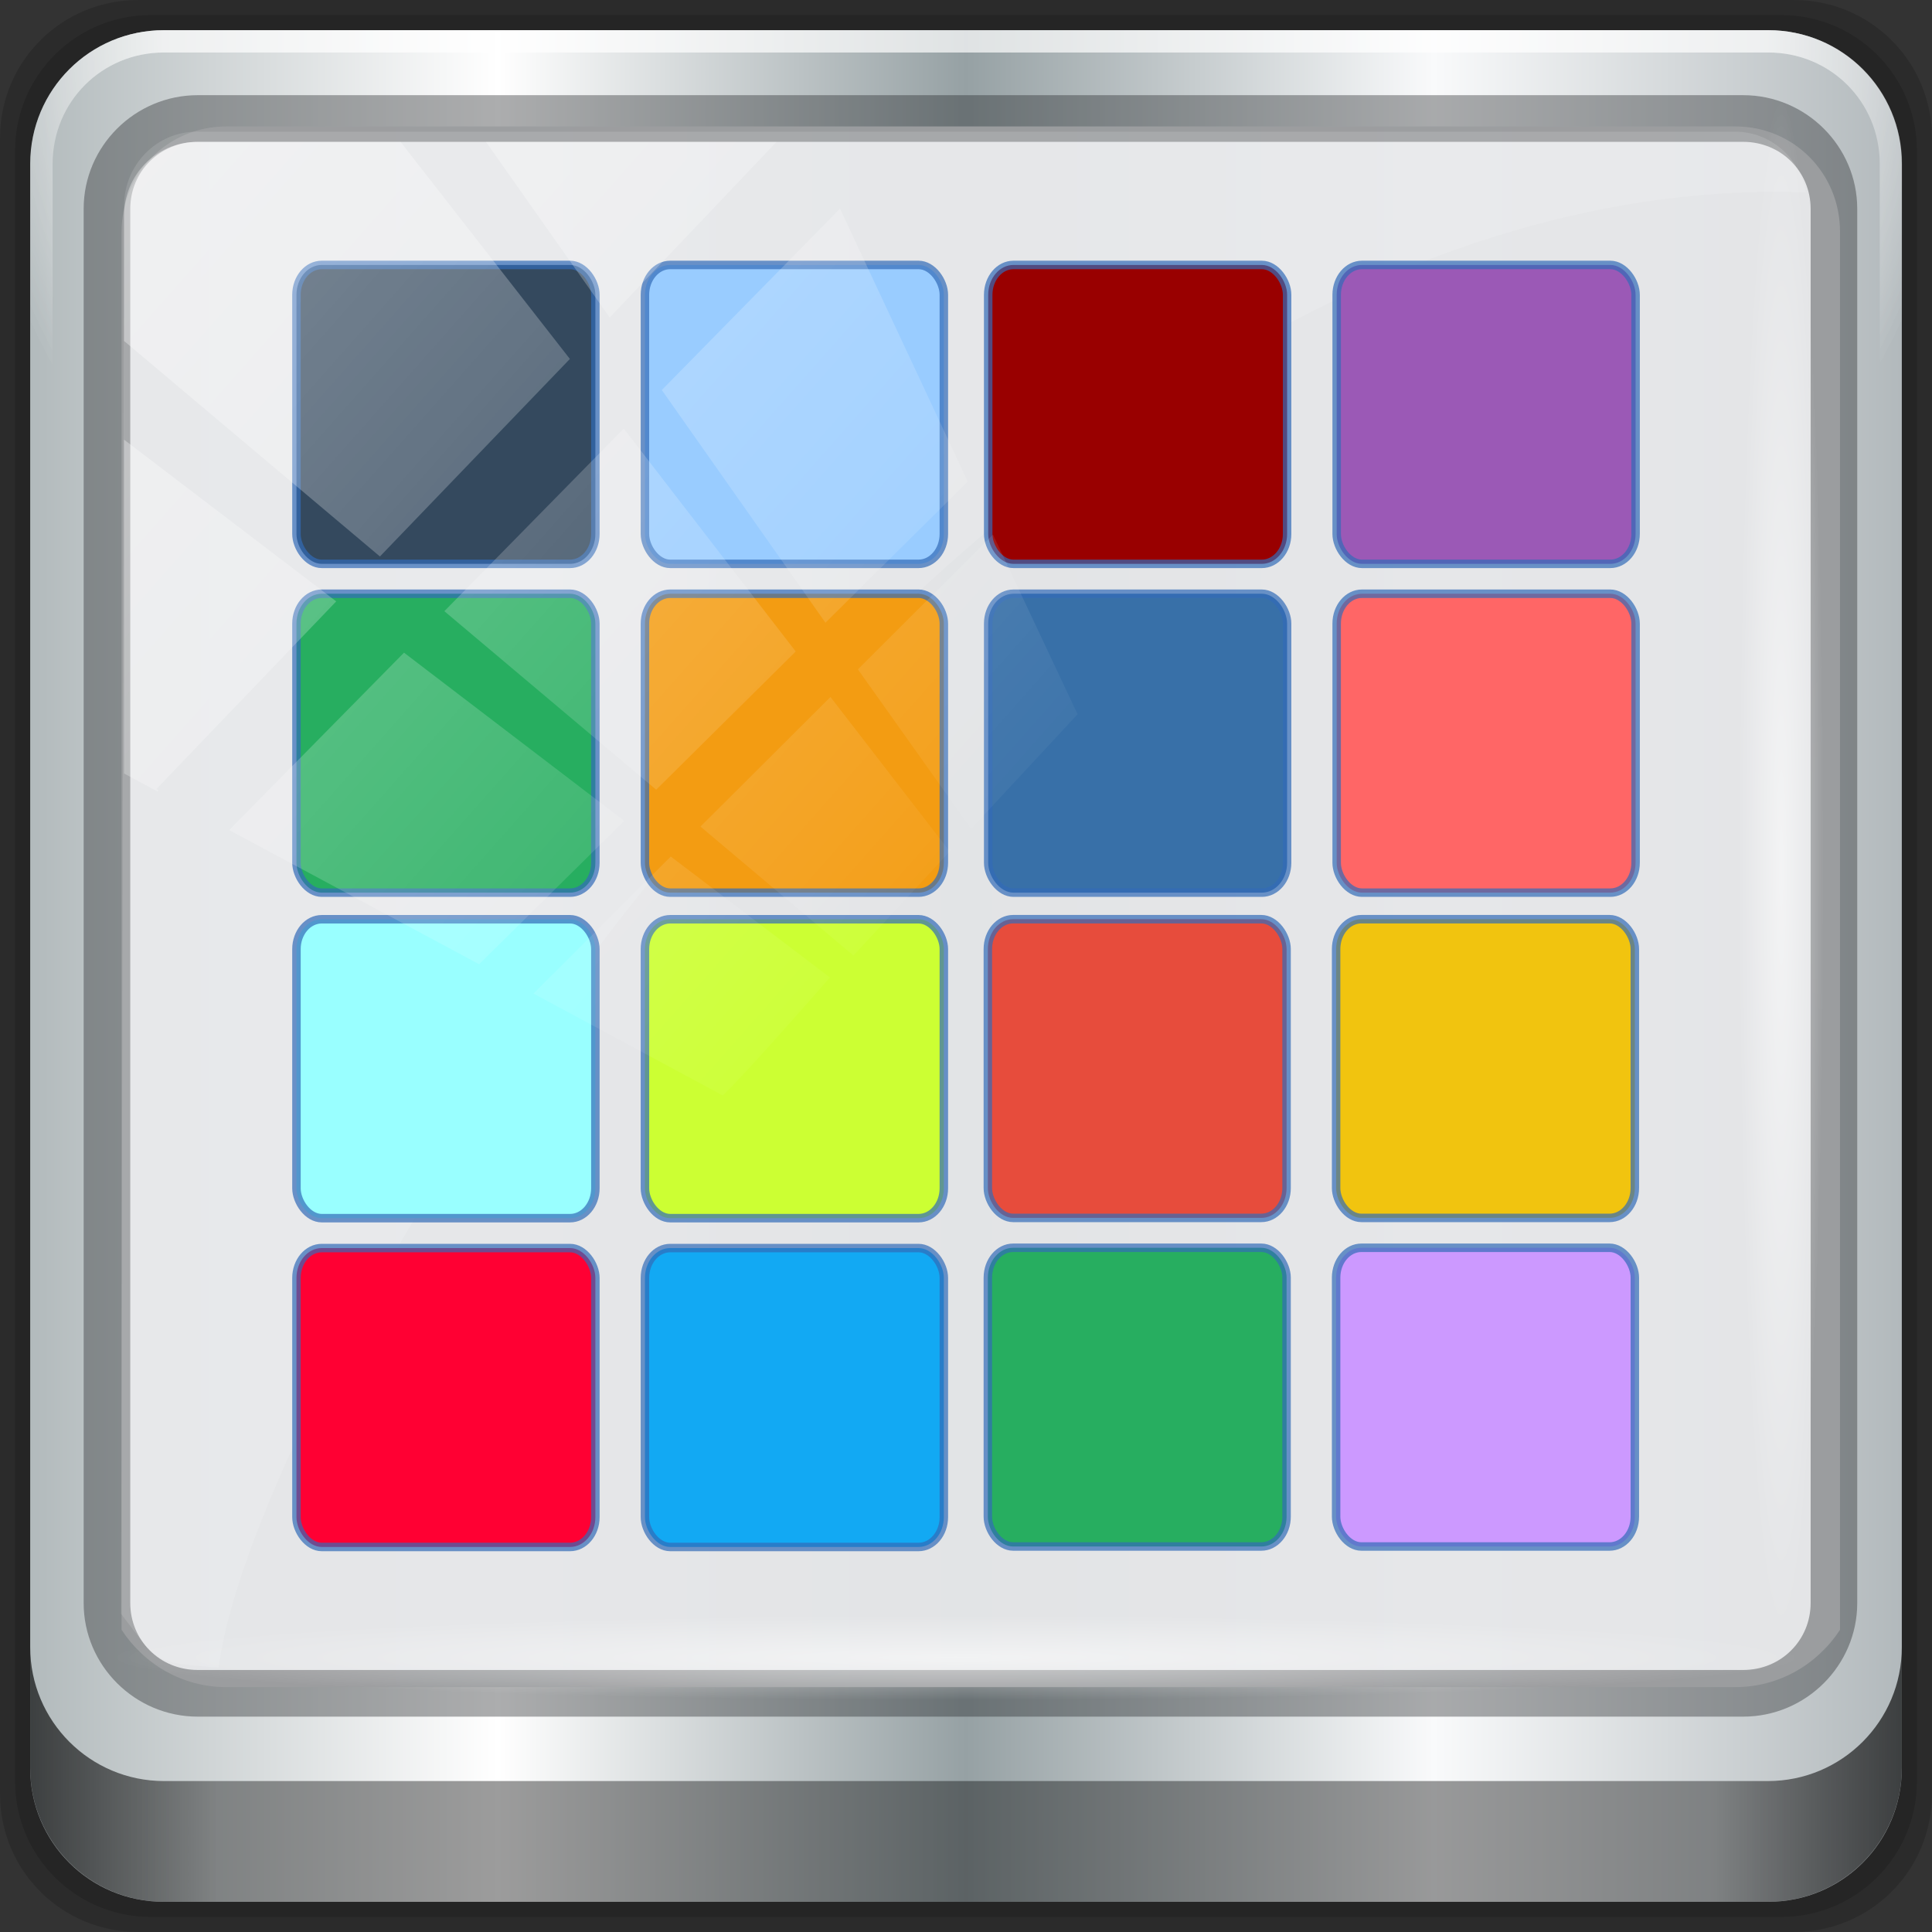 <?xml version="1.0" encoding="UTF-8" standalone="no"?>
<svg
   xmlns:dc="http://purl.org/dc/elements/1.1/"
   xmlns:cc="http://creativecommons.org/ns#"
   xmlns:rdf="http://www.w3.org/1999/02/22-rdf-syntax-ns#"
   xmlns:svg="http://www.w3.org/2000/svg"
   xmlns="http://www.w3.org/2000/svg"
   xmlns:xlink="http://www.w3.org/1999/xlink"
   xmlns:sodipodi="http://sodipodi.sourceforge.net/DTD/sodipodi-0.dtd"
   xmlns:inkscape="http://www.inkscape.org/namespaces/inkscape"
   viewBox="0 0 96 96"
   version="1.1"
   id="svg10"
   sodipodi:docname="paint-swatch.svg"
   width="96"
   height="96"
   inkscape:version="0.92.1 r15371">
  <rect x="0" y="0" width="96" height="96" fill="#333333" stroke="none"/>
  <defs
     id="defs14">
    <radialGradient
       r="42"
       fy="-27"
       fx="48"
       cy="-27"
       cx="48"
       gradientTransform="matrix(-1.144,0,0,-0.933,212.762,-20.401)"
       gradientUnits="userSpaceOnUse"
       id="radialGradient7430"
       xlink:href="#linearGradient4091-0-3-0-7"
       inkscape:collect="always" />
    <linearGradient
       id="linearGradient4091-0-3-0-7">
      <stop
         style="stop-color:#ffffff;stop-opacity:1;"
         offset="0"
         id="stop4093-3-6-4-2" />
      <stop
         id="stop4099-6-1-8-3"
         offset="0.8"
         style="stop-color:#ffffff;stop-opacity:1;" />
      <stop
         style="stop-color:#ffffff;stop-opacity:0;"
         offset="1"
         id="stop4095-1-0-7-9" />
    </linearGradient>
    <linearGradient
       inkscape:collect="always"
       xlink:href="#linearGradient4213-7"
       id="linearGradient7128"
       gradientUnits="userSpaceOnUse"
       x1="2.771"
       y1="-28.642"
       x2="50.528"
       y2="14.514" />
    <linearGradient
       inkscape:collect="always"
       id="linearGradient4213-7">
      <stop
         style="stop-color:#ffffff;stop-opacity:1;"
         offset="0"
         id="stop4215-6" />
      <stop
         style="stop-color:#ffffff;stop-opacity:0;"
         offset="1"
         id="stop4217-5" />
    </linearGradient>
    <clipPath
       clipPathUnits="userSpaceOnUse"
       id="clipPath4156-4">
      <path
         style="opacity:0.6;fill:#ffffff;fill-opacity:1;stroke:none"
         d="m 27.046,-55.695 -14.214,13.321 h 0.061 l 15.653,21.771 10.231,-10.546 C 38.562,-32.302 27.468,-54.819 27.046,-55.695 Z M 9.647,-39.383 -5.241,-25.321 15.988,-7.806 26.372,-18.383 Z m 31.491,12.951 -9.741,9.714 8.945,12.458 7.781,-7.555 z m -49.84,4.379 -13.754,12.982 26.283,13.846 0.061,-0.062 -0.123,-0.062 L 13.599,-5.401 -8.702,-22.053 Z m 38.015,7.401 -9.803,9.775 11.579,9.559 7.628,-7.401 -8.669,-11.009 z m 20.187,5.674 -7.383,7.216 6.188,8.542 5.82,-6.137 z m -32.195,6.322 -9.557,9.498 13.662,7.185 7.934,-7.678 z m 23.312,2.374 -7.107,6.938 8.363,6.907 5.361,-5.674 -0.061,-0.092 -0.092,0.123 -6.464,-8.203 z m -8.73,8.542 -7.505,7.339 10.354,5.458 c 1.397,-1.321 5.675,-6.123 5.851,-6.322 z"
         id="path4158-0"
         inkscape:connector-curvature="0" />
    </clipPath>
    <radialGradient
       r="43.199"
       fy="44.893"
       fx="13.948"
       cy="44.893"
       cx="13.948"
       gradientTransform="matrix(0.888,0,0,0.049,36.359,-134.958)"
       gradientUnits="userSpaceOnUse"
       id="radialGradient7464"
       xlink:href="#linearGradient4213-7"
       inkscape:collect="always" />
    <radialGradient
       r="43.199"
       fy="44.893"
       fx="13.948"
       cy="44.893"
       cx="13.948"
       gradientTransform="matrix(0.975,0,0,0.049,78.149,85.792)"
       gradientUnits="userSpaceOnUse"
       id="radialGradient7462"
       xlink:href="#linearGradient4213-7"
       inkscape:collect="always" />
    <linearGradient
       y2="88.172"
       x2="94.5"
       y1="88.172"
       x1="1.5"
       gradientTransform="translate(44.25,5.625)"
       gradientUnits="userSpaceOnUse"
       id="linearGradient7460"
       xlink:href="#linearGradient3832-0-6-1-1"
       inkscape:collect="always" />
    <linearGradient
       id="linearGradient3832-0-6-1-1">
      <stop
         style="stop-color:#000000;stop-opacity:1;"
         offset="0"
         id="stop3834-6-3-7-1" />
      <stop
         id="stop3872-2-4"
         offset="0.1"
         style="stop-color:#000000;stop-opacity:0.588;" />
      <stop
         style="stop-color:#000000;stop-opacity:0.588;"
         offset="0.9"
         id="stop3844-6-2-7-6" />
      <stop
         style="stop-color:#000000;stop-opacity:1;"
         offset="1"
         id="stop3836-5-0-2-9" />
    </linearGradient>
    <radialGradient
       r="42"
       fy="-27"
       fx="48"
       cy="-27"
       cx="48"
       gradientTransform="matrix(-1.144,0,0,-0.933,212.762,-20.401)"
       gradientUnits="userSpaceOnUse"
       id="radialGradient1071"
       xlink:href="#linearGradient4091-0-3-0-7"
       inkscape:collect="always" />
    <linearGradient
       y2="47"
       x2="90"
       y1="47"
       x1="6"
       gradientTransform="matrix(1.107,0,0,1.107,39.107,1.589)"
       gradientUnits="userSpaceOnUse"
       id="linearGradient7426"
       xlink:href="#linearGradient6139-0"
       inkscape:collect="always" />
    <linearGradient
       id="linearGradient6139-0">
      <stop
         id="stop6141-2"
         offset="0"
         style="stop-color:#b2babc;stop-opacity:1" />
      <stop
         style="stop-color:#ffffff;stop-opacity:1"
         offset="0.25"
         id="stop6151-0" />
      <stop
         style="stop-color:#96a1a4;stop-opacity:1"
         offset="0.5"
         id="stop6147-1" />
      <stop
         id="stop6149-4"
         offset="0.75"
         style="stop-color:#f9fafb;stop-opacity:1" />
      <stop
         id="stop6143-4"
         offset="1"
         style="stop-color:#b2b9bc;stop-opacity:1" />
    </linearGradient>
    <radialGradient
       inkscape:collect="always"
       xlink:href="#linearGradient4091-0-3-0-7"
       id="radialGradient1102"
       gradientUnits="userSpaceOnUse"
       gradientTransform="matrix(-1.144,0,0,-0.933,212.762,-20.401)"
       cx="48"
       cy="-27"
       fx="48"
       fy="-27"
       r="42" />
  </defs>
  <sodipodi:namedview
     pagecolor="#ffffff"
     bordercolor="#666666"
     borderopacity="1"
     objecttolerance="10"
     gridtolerance="10"
     guidetolerance="10"
     inkscape:pageopacity="0"
     inkscape:pageshadow="2"
     inkscape:window-width="1280"
     inkscape:window-height="971"
     id="namedview12"
     showgrid="false"
     inkscape:zoom="3.6875001"
     inkscape:cx="14.545276"
     inkscape:cy="6.5589943"
     inkscape:window-x="0"
     inkscape:window-y="27"
     inkscape:window-maximized="1"
     inkscape:current-layer="g1775"
     inkscape:snap-page="true"
     inkscape:snap-object-midpoints="true"
     inkscape:snap-center="true" />
  <g
     inkscape:label="Livello 1"
     id="layer1">
    <g
       transform="translate(-44.25,-5.625)"
       id="g1775">
      <path
         style="display:inline;opacity:0.15;fill:#000000;fill-opacity:1;fill-rule:nonzero;stroke:none;stroke-width:1"
         d="M 133.393,5.625 H 51.107 c -3.799,0 -6.857,3.058 -6.857,6.857 v 82.286 c 0,3.799 3.058,6.857 6.857,6.857 h 82.286 c 3.799,0 6.857,-3.058 6.857,-6.857 V 12.482 c 0,-3.799 -3.058,-6.857 -6.857,-6.857 z"
         id="path3288"
         inkscape:connector-curvature="0" />
      <path
         inkscape:connector-curvature="0"
         id="path4085"
         d="M 132.75,6.375 H 51.75 c -3.739,0 -6.75,3.01 -6.75,6.75 V 94.125 c 0,3.74 3.011,6.75 6.75,6.75 h 81 c 3.74,0 6.75,-3.01 6.75,-6.75 V 13.125 c 0,-3.739 -3.01,-6.75 -6.75,-6.75 z"
         style="display:inline;opacity:0.15;fill:#000000;fill-opacity:1;fill-rule:nonzero;stroke:none;stroke-width:1" />
      <path
         style="display:inline;opacity:1;fill:url(#linearGradient7426);fill-opacity:1;fill-rule:nonzero;stroke:none;stroke-width:1"
         d="M 132.107,7.125 H 52.393 c -3.68,0 -6.643,2.963 -6.643,6.643 v 79.714 c 0,3.68 2.963,6.643 6.643,6.643 h 79.714 c 3.68,0 6.643,-2.963 6.643,-6.643 v -79.714 c 0,-3.68 -2.963,-6.643 -6.643,-6.643 z"
         id="rect4251-1"
         inkscape:connector-curvature="0" />
      <path
         style="display:inline;opacity:0.963;fill:#e5e6e8;fill-opacity:1;fill-rule:nonzero;stroke:none;stroke-width:1.044"
         d="m 55.498,11.908 c -2.902,0 -5.207,2.318 -5.207,5.238 v 21.703 7.333 40.427 c 1.115,1.706 3.017,2.848 5.207,2.848 h 4.165 66.645 4.165 c 2.19,0 4.092,-1.142 5.207,-2.848 V 46.18 38.848 17.145 c 0,-2.92 -2.304,-5.238 -5.207,-5.238 z"
         id="path1100"
         inkscape:connector-curvature="0"
         sodipodi:nodetypes="sscccsccscccsss" />
      <g
         id="g3272"
         transform="matrix(1.038,0,0,1.038,-71.607,2.143)">
        <path
           inkscape:connector-curvature="0"
           id="path4236-5"
           d="m 119.467,4.8 c -3.546,0 -6.4,2.854 -6.4,6.4 v 16 h 1.067 v -16 c 0,-2.973 2.36,-5.333 5.333,-5.333 h 76.8 c 2.973,0 5.333,2.36 5.333,5.333 v 16 h 1.067 v -16 c 0,-3.546 -2.854,-6.4 -6.4,-6.4 z"
           style="display:inline;opacity:0.45;fill:url(#radialGradient1102);fill-opacity:1;fill-rule:nonzero;stroke:none;stroke-width:1.067" />
      </g>
      <path
         inkscape:connector-curvature="0"
         id="path4989"
         d="m 54.075,10.354 c -3.117,0 -5.668,2.54 -5.668,5.646 v 69.278 c 0,3.106 2.551,5.646 5.668,5.646 h 76.792 c 3.117,0 5.668,-2.54 5.668,-5.646 V 16 c 0,-3.106 -2.551,-5.646 -5.668,-5.646 z m 0,2.319 h 76.792 c 1.888,0 3.352,1.48 3.352,3.327 v 69.278 c 0,1.846 -1.464,3.327 -3.352,3.327 H 54.075 c -1.888,0 -3.352,-1.48 -3.352,-3.327 V 16 c 0,-1.846 1.464,-3.327 3.352,-3.327 z"
         style="color:#000000;font-style:normal;font-variant:normal;font-weight:normal;font-stretch:normal;font-size:medium;line-height:normal;font-family:Sans;-inkscape-font-specification:Sans;text-indent:0;text-align:start;text-decoration:none;text-decoration-line:none;letter-spacing:normal;word-spacing:normal;text-transform:none;writing-mode:lr-tb;direction:ltr;baseline-shift:baseline;text-anchor:start;display:inline;overflow:visible;visibility:visible;opacity:0.581;fill:#1f2224;fill-opacity:0.633;stroke:none;stroke-width:2.376;marker:none;enable-background:accumulate" />
      <path
         inkscape:connector-curvature="0"
         style="display:inline;opacity:0.658;fill:url(#linearGradient7460);fill-opacity:1;fill-rule:nonzero;stroke:none;stroke-width:1"
         d="m 45.75,87.469 v 6 c 0,3.68 2.976,6.656 6.656,6.656 h 79.688 c 3.68,0 6.656,-2.976 6.656,-6.656 v -6 c 0,3.68 -2.976,6.656 -6.656,6.656 H 52.406 c -3.68,0 -6.656,-2.976 -6.656,-6.656 z"
         id="path4118" />
      <rect
         style="opacity:0.55;fill:url(#radialGradient7462);fill-opacity:1;stroke:none;stroke-width:1"
         id="rect4131"
         width="84.25"
         height="4.25"
         x="49.625"
         y="85.875"
         rx="0"
         ry="4.25" />
      <rect
         ry="4.25"
         rx="0"
         y="-134.875"
         x="10.375"
         height="4.25"
         width="76.75"
         id="rect4141"
         style="opacity:0.55;fill:url(#radialGradient7464);fill-opacity:1;stroke:none;stroke-width:1"
         transform="rotate(90)" />
      <path
         sodipodi:nodetypes="ssccscss"
         style="opacity:0.122;fill:#ffffff;fill-opacity:1;stroke:none;stroke-width:1"
         d="m 54.023,12.168 c -1.993,0 -3.604,1.649 -3.609,3.684 l -0.148,69.961 c 1.914,2.521 1.665,2.411 4.852,2.679 1.804,-14.861 36.499,-73.336 77.418,-73.336 0.488,0 0.963,0.02 1.449,0.029 -0.303,-1.718 -1.751,-3.017 -3.524,-3.017 z"
         id="rect4190"
         inkscape:connector-curvature="0" />
      <g
         id="g1014"
         transform="matrix(1.322,0,0,1.322,-31.05,-148.16)">
        <rect
           style="opacity:1;fill:#34495e;fill-opacity:1;fill-rule:nonzero;stroke:#326bb8;stroke-width:0.319;stroke-linecap:square;stroke-linejoin:bevel;stroke-miterlimit:4;stroke-dasharray:none;stroke-opacity:0.702;paint-order:markers stroke fill"
           id="rect862"
           width="11.235"
           height="11.235"
           x="68.102"
           y="126.286"
           ry="1.123"
           rx="0.951" />
        <rect
           rx="0.951"
           ry="1.123"
           y="126.286"
           x="81.2"
           height="11.235"
           width="11.235"
           id="rect864"
           style="opacity:1;fill:#99ccff;fill-opacity:1;fill-rule:nonzero;stroke:#326bb8;stroke-width:0.319;stroke-linecap:square;stroke-linejoin:bevel;stroke-miterlimit:4;stroke-dasharray:none;stroke-opacity:0.702;paint-order:markers stroke fill" />
        <rect
           rx="0.951"
           ry="1.123"
           y="138.644"
           x="68.102"
           height="11.235"
           width="11.235"
           id="rect874"
           style="opacity:1;fill:#27ae60;fill-opacity:1;fill-rule:nonzero;stroke:#326bb8;stroke-width:0.319;stroke-linecap:square;stroke-linejoin:bevel;stroke-miterlimit:4;stroke-dasharray:none;stroke-opacity:0.702;paint-order:markers stroke fill" />
        <rect
           style="opacity:1;fill:#f39c12;fill-opacity:1;fill-rule:nonzero;stroke:#326bb8;stroke-width:0.319;stroke-linecap:square;stroke-linejoin:bevel;stroke-miterlimit:4;stroke-dasharray:none;stroke-opacity:0.702;paint-order:markers stroke fill"
           id="rect876"
           width="11.235"
           height="11.235"
           x="81.2"
           y="138.644"
           ry="1.123"
           rx="0.951" />
        <rect
           rx="0.951"
           ry="1.123"
           y="126.286"
           x="94.102"
           height="11.235"
           width="11.235"
           id="rect921"
           style="opacity:1;fill:#990000;fill-opacity:1;fill-rule:nonzero;stroke:#326bb8;stroke-width:0.319;stroke-linecap:square;stroke-linejoin:bevel;stroke-miterlimit:4;stroke-dasharray:none;stroke-opacity:0.702;paint-order:markers stroke fill" />
        <rect
           style="opacity:1;fill:#9b59b6;fill-opacity:1;fill-rule:nonzero;stroke:#326bb8;stroke-width:0.319;stroke-linecap:square;stroke-linejoin:bevel;stroke-miterlimit:4;stroke-dasharray:none;stroke-opacity:0.702;paint-order:markers stroke fill"
           id="rect923"
           width="11.235"
           height="11.235"
           x="107.2"
           y="126.286"
           ry="1.123"
           rx="0.951" />
        <rect
           style="opacity:1;fill:#3870a8;fill-opacity:1;fill-rule:nonzero;stroke:#326bb8;stroke-width:0.319;stroke-linecap:square;stroke-linejoin:bevel;stroke-miterlimit:4;stroke-dasharray:none;stroke-opacity:0.702;paint-order:markers stroke fill"
           id="rect927"
           width="11.235"
           height="11.235"
           x="94.102"
           y="138.644"
           ry="1.123"
           rx="0.951" />
        <rect
           rx="0.951"
           ry="1.123"
           y="138.644"
           x="107.2"
           height="11.235"
           width="11.235"
           id="rect929"
           style="opacity:1;fill:#ff6666;fill-opacity:1;fill-rule:nonzero;stroke:#326bb8;stroke-width:0.319;stroke-linecap:square;stroke-linejoin:bevel;stroke-miterlimit:4;stroke-dasharray:none;stroke-opacity:0.702;paint-order:markers stroke fill" />
        <rect
           rx="0.951"
           ry="1.123"
           y="150.879"
           x="68.102"
           height="11.235"
           width="11.235"
           id="rect935"
           style="opacity:1;fill:#99ffff;fill-opacity:1;fill-rule:nonzero;stroke:#326bb8;stroke-width:0.319;stroke-linecap:square;stroke-linejoin:bevel;stroke-miterlimit:4;stroke-dasharray:none;stroke-opacity:0.702;paint-order:markers stroke fill" />
        <rect
           style="opacity:1;fill:#ccff33;fill-opacity:1;fill-rule:nonzero;stroke:#326bb8;stroke-width:0.319;stroke-linecap:square;stroke-linejoin:bevel;stroke-miterlimit:4;stroke-dasharray:none;stroke-opacity:0.702;paint-order:markers stroke fill"
           id="rect937"
           width="11.235"
           height="11.235"
           x="81.2"
           y="150.879"
           ry="1.123"
           rx="0.951" />
        <rect
           style="opacity:1;fill:#ff0033;fill-opacity:1;fill-rule:nonzero;stroke:#326bb8;stroke-width:0.319;stroke-linecap:square;stroke-linejoin:bevel;stroke-miterlimit:4;stroke-dasharray:none;stroke-opacity:0.702;paint-order:markers stroke fill"
           id="rect941"
           width="11.235"
           height="11.235"
           x="68.102"
           y="163.238"
           ry="1.123"
           rx="0.951" />
        <rect
           rx="0.951"
           ry="1.123"
           y="163.238"
           x="81.2"
           height="11.235"
           width="11.235"
           id="rect943"
           style="opacity:1;fill:#12a9f3;fill-opacity:1;fill-rule:nonzero;stroke:#326bb8;stroke-width:0.319;stroke-linecap:square;stroke-linejoin:bevel;stroke-miterlimit:4;stroke-dasharray:none;stroke-opacity:0.702;paint-order:markers stroke fill" />
        <g
           transform="matrix(0.337,0,0,0.337,73.333,146.465)"
           id="g961">
          <rect
             rx="2.819"
             ry="3.332"
             y="13.091"
             x="61.591"
             height="33.317"
             width="33.317"
             id="rect949"
             style="opacity:1;fill:#e74c3c;fill-opacity:1;fill-rule:nonzero;stroke:#326bb8;stroke-width:0.945;stroke-linecap:square;stroke-linejoin:bevel;stroke-miterlimit:4;stroke-dasharray:none;stroke-opacity:0.702;paint-order:markers stroke fill" />
          <rect
             style="opacity:1;fill:#f1c40f;fill-opacity:1;fill-rule:nonzero;stroke:#326bb8;stroke-width:0.945;stroke-linecap:square;stroke-linejoin:bevel;stroke-miterlimit:4;stroke-dasharray:none;stroke-opacity:0.702;paint-order:markers stroke fill"
             id="rect951"
             width="33.317"
             height="33.317"
             x="100.434"
             y="13.091"
             ry="3.332"
             rx="2.819" />
          <rect
             style="opacity:1;fill:#27ae60;fill-opacity:1;fill-rule:nonzero;stroke:#326bb8;stroke-width:0.945;stroke-linecap:square;stroke-linejoin:bevel;stroke-miterlimit:4;stroke-dasharray:none;stroke-opacity:0.702;paint-order:markers stroke fill"
             id="rect955"
             width="33.317"
             height="33.317"
             x="61.591"
             y="49.74"
             ry="3.332"
             rx="2.819" />
          <rect
             rx="2.819"
             ry="3.332"
             y="49.74"
             x="100.434"
             height="33.317"
             width="33.317"
             id="rect957"
             style="opacity:1;fill:#cc99ff;fill-opacity:1;fill-rule:nonzero;stroke:#326bb8;stroke-width:0.945;stroke-linecap:square;stroke-linejoin:bevel;stroke-miterlimit:4;stroke-dasharray:none;stroke-opacity:0.702;paint-order:markers stroke fill" />
        </g>
      </g>
      <rect
         transform="matrix(0.909,0,0,0.928,48.595,40.52)"
         style="opacity:0.36;fill:url(#linearGradient7128);fill-opacity:1;stroke:none"
         id="rect4146"
         width="92.155"
         height="81.993"
         x="2"
         y="-30"
         rx="3.957"
         ry="3.957"
         clip-path="url(#clipPath4156-4)" />
      <g
         transform="matrix(1.038,0,0,1.038,-71.607,2.143)"
         id="g1094">
        <path
           style="display:inline;opacity:0.45;fill:url(#radialGradient7430);fill-opacity:1;fill-rule:nonzero;stroke:none;stroke-width:1.067"
           d="m 119.467,4.8 c -3.546,0 -6.4,2.854 -6.4,6.4 v 16 h 1.067 v -16 c 0,-2.973 2.36,-5.333 5.333,-5.333 h 76.8 c 2.973,0 5.333,2.36 5.333,5.333 v 16 h 1.067 v -16 c 0,-3.546 -2.854,-6.4 -6.4,-6.4 z"
           id="path1092"
           inkscape:connector-curvature="0" />
      </g>
      <g
         id="g868"
         transform="translate(-7.322)" />
    </g>
  </g>
</svg>
